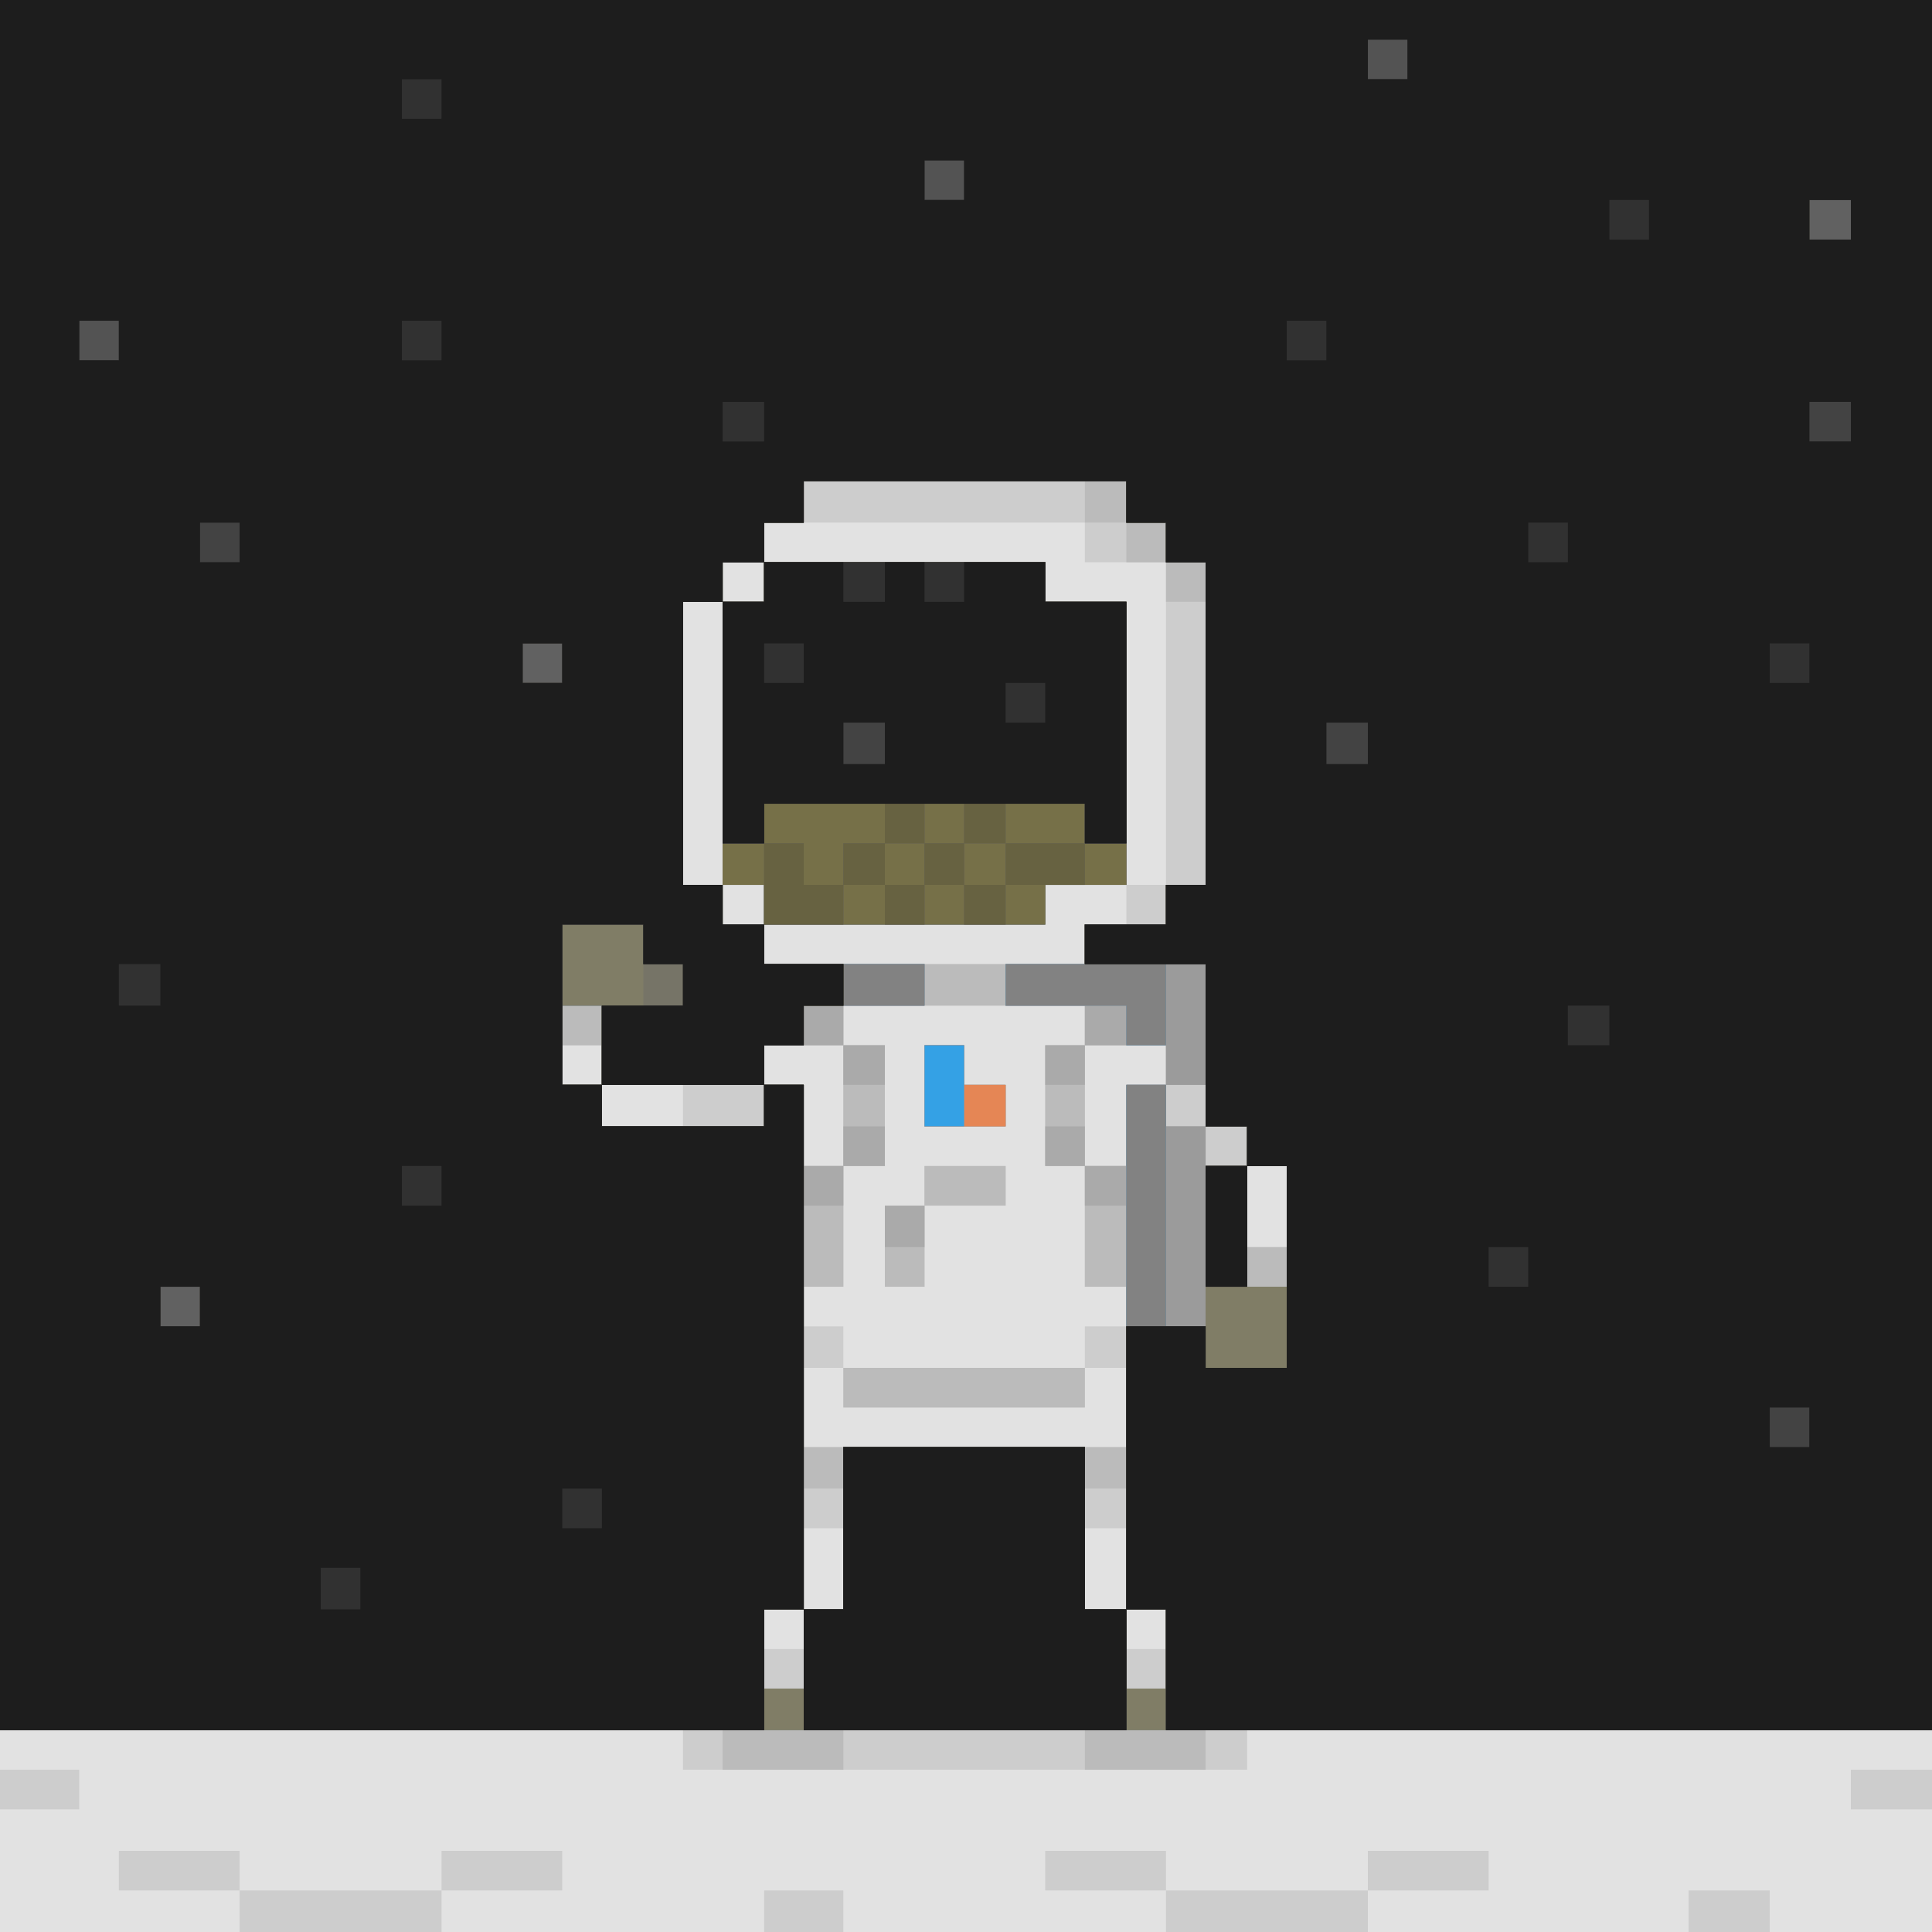 <?xml version="1.0" encoding="utf-8"?>
<!-- Generator: Adobe Illustrator 16.0.0, SVG Export Plug-In . SVG Version: 6.00 Build 0)  -->
<!DOCTYPE svg PUBLIC "-//W3C//DTD SVG 1.1//EN" "http://www.w3.org/Graphics/SVG/1.1/DTD/svg11.dtd">
<svg version="1.1"
	 id="svg3090" xmlns:dc="http://purl.org/dc/elements/1.1/" xmlns:cc="http://creativecommons.org/ns#" xmlns:rdf="http://www.w3.org/1999/02/22-rdf-syntax-ns#" xmlns:svg="http://www.w3.org/2000/svg"
	 xmlns="http://www.w3.org/2000/svg" xmlns:xlink="http://www.w3.org/1999/xlink" x="0px" y="0px" width="1024px" height="1024px"
	 viewBox="0 0 1024 1024" enable-background="new 0 0 1024 1024" xml:space="preserve">
<g id="g3100">
	<path id="path3134" fill="#E2E2E2" d="M0,512V0h512h512v512v512H512H0V512z"/>
	<path id="path3132" fill="#CDCDCD" d="M127,1013v-11H95H63v-10.5V981h32h32v10.5v10.5h53.5H234v-10.5V981h32h32v10.5v10.5h-32h-32
		v11v11h-53.5H127V1013z M405,1013v-11h21h21v11v11h-21h-21V1013z M618,1013v-11h-32h-32v-10.5V981h32h32v10.5v10.5h53.5H725v-10.5
		V981h32h32v10.5v10.5h-32h-32v11v11h-53.5H618V1013z M895,1013v-11h21.5H938v11v11h-21.5H895V1013z M0,948.5V938h21h21v10.5V959H21
		H0V948.5z M981,948.5V938h21.5h21.5v10.5V959h-21.5H981V948.5z M362,927.5V917H181H0V458.5V0h512h512v458.5V917H842.5H661v10.5V938
		H511.5H362V927.5z M426,863.5V853h10.5H447v-21.5V810h-10.5H426v21.5V853h-10.5H405v10.5V874h10.5H426V863.5z M618,863.5V853h-10.5
		H597v-21.5V810h-11h-11v21.5V853h11h11v10.5V874h10.5H618V863.5z M597,746v-21h-11h-11v-11v-11h11h11v-10.5V682h-11h-11v-32v-32h11
		h11v-21.5V575h10.5H618v-10.5V554h-21.5H575v-10.5V533h-64h-64v10.5V554h-21h-21v10.5V575h10.5H426v21.5V618h10.5H447v32v32h-10.5
		H426v10.5V703h10.5H447v11v11h-10.5H426v21v21h85.5H597V746z M447,735.5V725h64h64v10.5V746h-64h-64V735.5z M469,660.5V639h10.5
		H490v-10.5V618h21.5H533v10.5V639h-21.5H490v21.5V682h-10.5H469V660.5z M447,586v-32h11h11v32v32h-11h-11V586z M554,586v-32h10.5
		H575v32v32h-10.5H554V586z M490,575.5V554h10.5H511v10.5V575h11h11v11v11h-21.5H490V575.5z M682,639.5V618h-10.5H661v21.5V661h10.5
		H682V639.5z M362,586v-11h-21.5H319v-10.5V554h-10.5H298v10.5V575h10.5H319v11v11h21.5H362V586z M575,500.5V490h11h11v-10.5V469
		h10.5H618v-85.5V298h-21.5H575v-10.5V277h-85h-85v10.5V298h-11h-11v10.5V319h-10.5H362v75v75h10.5H383v10.5V490h11h11v10.5V511h85
		h85V500.5z M405,479.5V469h-11h-11v-75v-75h11h11v-10.5V298h74.5H554v10.5V319h21.5H597v75v75h-21.5H554v10.5V490h-74.5H405V479.5z
		"/>
	<path id="path3130" fill="#BBBBBB" d="M383,927.5V917H191.5H0V458.5V0h512h512v458.5V917H831.5H639v10.5V938h-32h-32v-10.5V917h-64
		h-64v10.5V938h-32h-32V927.5z M426,874v-21h10.5H447v-32v-32h-10.5H426v32v32h-10.5H405v21v21h10.5H426V874z M618,874v-21h-10.5
		H597v-32v-32h-11h-11v32v32h11h11v21v21h10.5H618V874z M597,724.5V682h-11h-11v-32v-32h11h11v-21.5V575h10.5H618v11v11h10.5H639
		v10.5V618h11h11v21.5V661h10.5H682v-21.5V618h-10.5H661v-10.5V597h-11h-11v-11v-11h-10.5H618v-10.5V554h-21.5H575v-10.5V533h-64
		h-64v10.5V554h-21h-21v10.5V575h-43h-43v-10.5V554h-10.5H298v10.5V575h10.5H319v11v11h43h43v-11v-11h10.5H426v21.5V618h10.5H447v32
		v32h-10.5H426v42.5V767h85.5H597V724.5z M447,735.5V725h64h64v10.5V746h-64h-64V735.5z M469,660.5V639h10.5H490v-10.5V618h21.5H533
		v10.5V639h-21.5H490v21.5V682h-10.5H469V660.5z M447,586v-32h11h11v32v32h-11h-11V586z M554,586v-32h10.5H575v32v32h-10.5H554V586z
		 M490,575.5V554h10.5H511v10.5V575h11h11v11v11h-21.5H490V575.5z M575,500.5V490h21.5H618v-10.5V469h10.5H639v-75v-75h-10.5H618
		v-10.5V298h-10.5H597v-10.5V277h-11h-11v-11v-11h-74.5H426v11v11h-10.5H405v10.5V298h-11h-11v10.5V319h-10.5H362v75v75h10.5H383
		v10.5V490h11h11v10.5V511h85h85V500.5z M405,479.5V469h-11h-11v-75v-75h11h11v-10.5V298h74.5H554v10.5V319h21.5H597v75v75h-21.5
		H554v10.5V490h-74.5H405V479.5z"/>
	<path id="path3128" fill="#AAAAAA" d="M0,458.5V0h512h512v458.5V917H512H0V458.5z M426,874v-21h10.5H447v-43v-43h64h64v43v43h11h11
		v21v21h10.5H618v-21v-21h-10.5H597V746V639h-11h-11v-10.5V618h11h11v-21.5V575h10.5H618v11v11h10.5H639v10.5V618h11h11v32v32h10.5
		H682v-32v-32h-10.5H661v-10.5V597h-11h-11v-11v-11h-10.5H618v-10.5V554h-21.5H575v-10.5V533h-21h-21v-11v-11h21h21v-10.5V490h21.5
		H618v-10.5V469h10.5H639v-85.5V298h-10.5H618v-10.5V277h-10.5H597v-11v-11h-85.5H426v11v11h-10.5H405v10.5V298h-11h-11v10.5V319
		h-10.5H362v75v75h10.5H383v10.5V490h11h11v10.5V511h42.5H490v11v11h-21.5H447v10.5V554h-21h-21v10.5V575h-43h-43v-21v-21h-10.5H298
		v21v21h10.5H319v11v11h43h43v-11v-11h10.5H426v21.5V618h10.5H447v10.5V639h-10.5H426v107v107h-10.5H405v21v21h10.5H426V874z
		 M469,650v-11h10.5H490v11v11h-10.5H469V650z M447,607.5V597h11h11v10.5V618h-11h-11V607.5z M554,607.5V597h10.5H575v10.5V618
		h-10.5H554V607.5z M490,575.5V554h10.5H511v10.5V575h11h11v11v11h-21.5H490V575.5z M447,564.5V554h11h11v10.5V575h-11h-11V564.5z
		 M554,564.5V554h10.5H575v10.5V575h-10.5H554V564.5z M405,479.5V469h-11h-11v-75v-75h11h11v-10.5V298h74.5H554v10.5V319h21.5H597
		v75v75h-21.5H554v10.5V490h-74.5H405V479.5z"/>
	<path id="path3126" fill="#9B9B9B" d="M0,458.5V0h512h512v458.5V917H512H0V458.5z M426,874v-21h10.5H447v-43v-43h64h64v43v43h11h11
		v21v21h10.5H618v-21v-21h-10.5H597V714V575h10.5H618v11v11h10.5H639v10.5V618h11h11v32v32h10.5H682v-32v-32h-10.5H661v-10.5V597
		h-11h-11v-11v-11h-10.5H618v-10.5V554h-10.5H597v-10.5V533h-32h-32v-11v-11h21h21v-10.5V490h21.5H618v-10.5V469h10.5H639v-85.5V298
		h-10.5H618v-10.5V277h-10.5H597v-11v-11h-85.5H426v11v11h-10.5H405v10.5V298h-11h-11v10.5V319h-10.5H362v75v75h10.5H383v10.5V490
		h11h11v10.5V511h42.5H490v11v11h-32h-32v10.5V554h-10.5H405v10.5V575h-43h-43v-21v-21h-10.5H298v21v21h10.5H319v11v11h43h43v-11
		v-11h10.5H426v139v139h-10.5H405v21v21h10.5H426V874z M490,575.5V554h10.5H511v10.5V575h11h11v11v11h-21.5H490V575.5z M405,479.5
		V469h-11h-11v-75v-75h11h11v-10.5V298h74.5H554v10.5V319h21.5H597v75v75h-21.5H554v10.5V490h-74.5H405V479.5z"/>
	<path id="path3124" fill="#E58655" d="M0,458.5V0h512h512v458.5V917H512H0V458.5z M426,874v-21h10.5H447v-43v-43h64h64v43v43h11h11
		v21v21h10.5H618v-21v-21h-10.5H597V714V575h10.5H618v64v64h10.5H639v-42.5V618h11h11v32v32h10.5H682v-32v-32h-10.5H661v-10.5V597
		h-11h-11v-43v-43h-10.5H618v21.5V554h-10.5H597v-10.5V533h-32h-32v-11v-11h21h21v-10.5V490h21.5H618v-10.5V469h10.5H639v-85.5V298
		h-10.5H618v-10.5V277h-10.5H597v-11v-11h-85.5H426v11v11h-10.5H405v10.5V298h-11h-11v10.5V319h-10.5H362v75v75h10.5H383v10.5V490
		h11h11v10.5V511h42.5H490v11v11h-32h-32v10.5V554h-10.5H405v10.5V575h-43h-43v-21v-21h-10.5H298v21v21h10.5H319v11v11h43h43v-11
		v-11h10.5H426v139v139h-10.5H405v21v21h10.5H426V874z M490,575.5V554h10.5H511v10.5V575h11h11v11v11h-21.5H490V575.5z M405,479.5
		V469h-11h-11v-75v-75h11h11v-10.5V298h74.5H554v10.5V319h21.5H597v75v75h-21.5H554v10.5V490h-74.5H405V479.5z"/>
	<path id="path3122" fill="#34A1E5" d="M0,458.5V0h512h512v458.5V917H512H0V458.5z M426,874v-21h10.5H447v-43v-43h64h64v43v43h11h11
		v21v21h10.5H618v-21v-21h-10.5H597V714V575h10.5H618v64v64h10.5H639v-42.5V618h11h11v32v32h10.5H682v-32v-32h-10.5H661v-10.5V597
		h-11h-11v-43v-43h-10.5H618v21.5V554h-10.5H597v-10.5V533h-32h-32v-11v-11h21h21v-10.5V490h21.5H618v-10.5V469h10.5H639v-85.5V298
		h-10.5H618v-10.5V277h-10.5H597v-11v-11h-85.5H426v11v11h-10.5H405v10.5V298h-11h-11v10.5V319h-10.5H362v75v75h10.5H383v10.5V490
		h11h11v10.5V511h42.5H490v11v11h-32h-32v10.5V554h-10.5H405v10.5V575h-43h-43v-21v-21h-10.5H298v21v21h10.5H319v11v11h43h43v-11
		v-11h10.5H426v139v139h-10.5H405v21v21h10.5H426V874z M490,575.5V554h10.5H511v21.5V597h-10.5H490V575.5z M405,479.5V469h-11h-11
		v-75v-75h11h11v-10.5V298h74.5H554v10.5V319h21.5H597v75v75h-21.5H554v10.5V490h-74.5H405V479.5z"/>
	<path id="path3120" fill="#828282" d="M0,458.5V0h512h512v458.5V917H512H0V458.5z M426,874v-21h10.5H447v-43v-43h64h64v43v43h11h11
		v21v21h10.5H618v-21v-21h-10.5H597V714V575h10.5H618v64v64h10.5H639v-42.5V618h11h11v32v32h10.5H682v-32v-32h-10.5H661v-10.5V597
		h-11h-11v-43v-43h-10.5H618v21.5V554h-10.5H597v-10.5V533h-32h-32v-11v-11h21h21v-10.5V490h21.5H618v-10.5V469h10.5H639v-85.5V298
		h-10.5H618v-10.5V277h-10.5H597v-11v-11h-85.5H426v11v11h-10.5H405v10.5V298h-11h-11v10.5V319h-10.5H362v75v75h10.5H383v10.5V490
		h11h11v10.5V511h42.5H490v11v11h-32h-32v10.5V554h-10.5H405v10.5V575h-43h-43v-21v-21h-10.5H298v21v21h10.5H319v11v11h43h43v-11
		v-11h10.5H426v139v139h-10.5H405v21v21h10.5H426V874z M405,479.5V469h-11h-11v-75v-75h11h11v-10.5V298h74.5H554v10.5V319h21.5H597
		v75v75h-21.5H554v10.5V490h-74.5H405V479.5z"/>
	<path id="path3118" fill="#807D66" d="M0,458.5V0h512h512v458.5V917H512H0V458.5z M426,874v-21h10.5H447v-43v-43h64h64v43v43h11h11
		v21v21h10.5H618v-21v-21h-10.5H597v-75v-75h21h21v-42.5V618h11h11v32v32h10.5H682v-32v-32h-10.5H661v-10.5V597h-11h-11v-43v-43h-32
		h-32v-10.5V490h21.5H618v-10.5V469h10.5H639v-85.5V298h-10.5H618v-10.5V277h-10.5H597v-11v-11h-85.5H426v11v11h-10.5H405v10.5V298
		h-11h-11v10.5V319h-10.5H362v75v75h10.5H383v10.5V490h11h11v10.5V511h21h21v11v11h-10.5H426v10.5V554h-10.5H405v10.5V575h-43h-43
		v-21v-21h-10.5H298v21v21h10.5H319v11v11h43h43v-11v-11h10.5H426v139v139h-10.5H405v21v21h10.5H426V874z M405,479.5V469h-11h-11
		v-75v-75h11h11v-10.5V298h74.5H554v10.5V319h21.5H597v75v75h-21.5H554v10.5V490h-74.5H405V479.5z"/>
	<path id="path3116" fill="#767467" d="M0,458.5V0h512h512v458.5V917H821H618v-32v-32h-10.5H597v32v32h-85.5H426v-32v-32h-10.5H405
		v32v32H202.5H0V458.5z M447,810v-43h64h64v43v43h11h11v-75v-75h21h21v11v11h21.5H682v-53.5V618h-10.5H661v-10.5V597h-11h-11v-43
		v-43h-32h-32v-10.5V490h21.5H618v-10.5V469h10.5H639v-85.5V298h-10.5H618v-10.5V277h-10.5H597v-11v-11h-85.5H426v11v11h-10.5H405
		v10.5V298h-11h-11v10.5V319h-10.5H362v75v75h10.5H383v10.5V490h11h11v10.5V511h21h21v11v11h-10.5H426v10.5V554h-10.5H405v10.5V575
		h-43h-43v-21v-21h11h11v-21.5V490h-21.5H298v42.5V575h10.5H319v11v11h43h43v-11v-11h10.5H426v139v139h10.5H447V810z M639,650v-32
		h11h11v32v32h-11h-11V650z M405,479.5V469h-11h-11v-75v-75h11h11v-10.5V298h74.5H554v10.5V319h21.5H597v75v75h-21.5H554v10.5V490
		h-74.5H405V479.5z"/>
	<path id="path3114" fill="#767048" d="M0,458.5V0h512h512v458.5V917H821H618v-32v-32h-10.5H597v32v32h-85.5H426v-32v-32h-10.5H405
		v32v32H202.5H0V458.5z M447,810v-43h64h64v43v43h11h11v-75v-75h21h21v11v11h21.5H682v-53.5V618h-10.5H661v-10.5V597h-11h-11v-43
		v-43h-32h-32v-10.5V490h21.5H618v-10.5V469h10.5H639v-85.5V298h-10.5H618v-10.5V277h-10.5H597v-11v-11h-85.5H426v11v11h-10.5H405
		v10.5V298h-11h-11v10.5V319h-10.5H362v75v75h10.5H383v10.5V490h11h11v10.5V511h21h21v11v11h-10.5H426v10.5V554h-10.5H405v10.5V575
		h-43h-43v-21v-21h21.5H362v-11v-11h-10.5H341v-10.5V490h-21.5H298v42.5V575h10.5H319v11v11h43h43v-11v-11h10.5H426v139v139h10.5
		H447V810z M639,650v-32h11h11v32v32h-11h-11V650z M405,479.5V469h-11h-11v-75v-75h11h11v-10.5V298h74.5H554v10.5V319h21.5H597v75
		v75h-21.5H554v10.5V490h-74.5H405V479.5z"/>
	<path id="path3112" fill="#616161" d="M0,458.5V0h512h512v458.5V917H821H618v-32v-32h-10.5H597v32v32h-85.5H426v-32v-32h-10.5H405
		v32v32H202.5H0V458.5z M447,810v-43h64h64v43v43h11h11v-75v-75h21h21v11v11h21.5H682v-53.5V618h-10.5H661v-10.5V597h-11h-11v-43
		v-43h-32h-32v-10.5V490h21.5H618v-10.5V469h10.5H639v-85.5V298h-10.5H618v-10.5V277h-10.5H597v-11v-11h-85.5H426v11v11h-10.5H405
		v10.5V298h-11h-11v10.5V319h-10.5H362v75v75h10.5H383v10.5V490h11h11v10.5V511h21h21v11v11h-10.5H426v10.5V554h-10.5H405v10.5V575
		h-43h-43v-21v-21h21.5H362v-11v-11h-10.5H341v-10.5V490h-21.5H298v42.5V575h10.5H319v11v11h43h43v-11v-11h10.5H426v139v139h10.5
		H447V810z M639,650v-32h11h11v32v32h-11h-11V650z M405,468.5V447h-11h-11v-64v-64h11h11v-10.5V298h74.5H554v10.5V319h21.5H597v64
		v64h-11h-11v11v11h-21h-21v10.5V490h-11h-11v-10.5V469h-10.5H490v10.5V490h-10.5H469v-10.5V469h-11h-11v10.5V490h-21h-21V468.5z
		 M447,458v-11h11h11v11v11h10.5H490v-11v-11h10.5H511v11v11h11h11v-11v-11h21h21v-10.5V426h-21h-21v10.5V447h-11h-11v-10.5V426
		h-10.5H490v10.5V447h-10.5H469v-10.5V426h-32h-32v10.5V447h10.5H426v11v11h10.5H447V458z"/>
	<path id="path3110" fill="#676241" d="M0,458.5V0h512h512v458.5V917H821H618v-32v-32h-10.5H597v32v32h-85.5H426v-32v-32h-10.5H405
		v32v32H202.5H0V458.5z M447,810v-43h64h64v43v43h11h11v-75v-75h21h21v11v11h21.5H682v-53.5V618h-10.5H661v-10.5V597h-11h-11v-43
		v-43h-32h-32v-10.5V490h21.5H618v-10.5V469h10.5H639v-85.5V298h-10.5H618v-10.5V277h-10.5H597v-11v-11h-85.5H426v11v11h-10.5H405
		v10.5V298h-11h-11v10.5V319h-10.5H362v75v75h10.5H383v10.5V490h11h11v10.5V511h21h21v11v11h-10.5H426v10.5V554h-10.5H405v10.5V575
		h-43h-43v-21v-21h21.5H362v-11v-11h-10.5H341v-10.5V490h-21.5H298v42.5V575h10.5H319v11v11h43h43v-11v-11h10.5H426v139v139h10.5
		H447V810z M639,650v-32h11h11v32v32h-11h-11V650z M405,468.5V447h-11h-11v-64v-64h11h11v-10.5V298h74.5H554v10.5V319h21.5H597v64
		v64h-11h-11v11v11h-21h-21v10.5V490h-11h-11v-10.5V469h-10.5H490v10.5V490h-10.5H469v-10.5V469h-11h-11v10.5V490h-21h-21V468.5z
		 M447,458v-11h11h11v11v11h10.5H490v-11v-11h10.5H511v11v11h11h11v-11v-11h21h21v-10.5V426h-21h-21v10.5V447h-11h-11v-10.5V426
		h-10.5H490v10.5V447h-10.5H469v-10.5V426h-32h-32v10.5V447h10.5H426v11v11h10.5H447V458z M106,692.5V682H95.5H85v10.5V703h10.5H106
		V692.5z M298,351.5V341h-10.5H277v10.5V362h10.5H298V351.5z M981,116.5V106h-11h-11v10.5V127h11h11V116.5z"/>
	<path id="path3108" fill="#535353" d="M0,458.5V0h512h512v458.5V917H821H618v-32v-32h-10.5H597v32v32h-85.5H426v-32v-32h-10.5H405
		v32v32H202.5H0V458.5z M447,810v-43h64h64v43v43h11h11v-75v-75h21h21v11v11h21.5H682v-53.5V618h-10.5H661v-10.5V597h-11h-11v-43
		v-43h-32h-32v-10.5V490h21.5H618v-10.5V469h10.5H639v-85.5V298h-10.5H618v-10.5V277h-10.5H597v-11v-11h-85.5H426v11v11h-10.5H405
		v10.5V298h-11h-11v10.5V319h-10.5H362v75v75h10.5H383v10.5V490h11h11v10.5V511h21h21v11v11h-10.5H426v10.5V554h-10.5H405v10.5V575
		h-43h-43v-21v-21h21.5H362v-11v-11h-10.5H341v-10.5V490h-21.5H298v42.5V575h10.5H319v11v11h43h43v-11v-11h10.5H426v139v139h10.5
		H447V810z M639,650v-32h11h11v32v32h-11h-11V650z M383,383v-64h11h11v-10.5V298h74.5H554v10.5V319h21.5H597v64v64h-11h-11v-10.5
		V426h-85h-85v10.5V447h-11h-11V383z M106,692.5V682H95.5H85v10.5V703h10.5H106V692.5z M298,351.5V341h-10.5H277v10.5V362h10.5H298
		V351.5z M981,116.5V106h-11h-11v10.5V127h11h11V116.5z"/>
	<path id="path3106" fill="#434343" d="M0,458.5V0h512h512v458.5V917H821H618v-32v-32h-10.5H597v32v32h-85.5H426v-32v-32h-10.5H405
		v32v32H202.5H0V458.5z M447,810v-43h64h64v43v43h11h11v-75v-75h21h21v11v11h21.5H682v-53.5V618h-10.5H661v-10.5V597h-11h-11v-43
		v-43h-32h-32v-10.5V490h21.5H618v-10.5V469h10.5H639v-85.5V298h-10.5H618v-10.5V277h-10.5H597v-11v-11h-85.5H426v11v11h-10.5H405
		v10.5V298h-11h-11v10.5V319h-10.5H362v75v75h10.5H383v10.5V490h11h11v10.5V511h21h21v11v11h-10.5H426v10.5V554h-10.5H405v10.5V575
		h-43h-43v-21v-21h21.5H362v-11v-11h-10.5H341v-10.5V490h-21.5H298v42.5V575h10.5H319v11v11h43h43v-11v-11h10.5H426v139v139h10.5
		H447V810z M639,650v-32h11h11v32v32h-11h-11V650z M383,383v-64h11h11v-10.5V298h74.5H554v10.5V319h21.5H597v64v64h-11h-11v-10.5
		V426h-85h-85v10.5V447h-11h-11V383z M106,692.5V682H95.5H85v10.5V703h10.5H106V692.5z M298,351.5V341h-10.5H277v10.5V362h10.5H298
		V351.5z M63,180.5V170H52.5H42v10.5V191h10.5H63V180.5z M981,116.5V106h-11h-11v10.5V127h11h11V116.5z M511,95.5V85h-10.5H490v10.5
		V106h10.5H511V95.5z M746,31.5V21h-10.5H725v10.5V42h10.5H746V31.5z"/>
	<path id="path3104" fill="#313131" d="M0,458.5V0h512h512v458.5V917H821H618v-32v-32h-10.5H597v32v32h-85.5H426v-32v-32h-10.5H405
		v32v32H202.5H0V458.5z M447,810v-43h64h64v43v43h11h11v-75v-75h21h21v11v11h21.5H682v-53.5V618h-10.5H661v-10.5V597h-11h-11v-43
		v-43h-32h-32v-10.5V490h21.5H618v-10.5V469h10.5H639v-85.5V298h-10.5H618v-10.5V277h-10.5H597v-11v-11h-85.5H426v11v11h-10.5H405
		v10.5V298h-11h-11v10.5V319h-10.5H362v75v75h10.5H383v10.5V490h11h11v10.5V511h21h21v11v11h-10.5H426v10.5V554h-10.5H405v10.5V575
		h-43h-43v-21v-21h21.5H362v-11v-11h-10.5H341v-10.5V490h-21.5H298v42.5V575h10.5H319v11v11h43h43v-11v-11h10.5H426v139v139h10.5
		H447V810z M639,650v-32h11h11v32v32h-11h-11V650z M383,383v-64h11h11v-10.5V298h74.5H554v10.5V319h21.5H597v64v64h-11h-11v-10.5
		V426h-85h-85v10.5V447h-11h-11V383z M469,394v-11h-11h-11v11v11h11h11V394z M959,756.5V746h-10.5H938v10.5V767h10.5H959V756.5z
		 M106,692.5V682H95.5H85v10.5V703h10.5H106V692.5z M725,394v-11h-11h-11v11v11h11h11V394z M298,351.5V341h-10.5H277v10.5V362h10.5
		H298V351.5z M127,287.5V277h-10.5H106v10.5V298h10.5H127V287.5z M981,223.5V213h-11h-11v10.5V234h11h11V223.5z M63,180.5V170H52.5
		H42v10.5V191h10.5H63V180.5z M981,116.5V106h-11h-11v10.5V127h11h11V116.5z M511,95.5V85h-10.5H490v10.5V106h10.5H511V95.5z
		 M746,31.5V21h-10.5H725v10.5V42h10.5H746V31.5z"/>
	<path id="path3102" fill="#1D1D1D" d="M0,458.5V0h512h512v458.5V917H821H618v-32v-32h-10.5H597v32v32h-85.5H426v-32v-32h-10.5H405
		v32v32H202.5H0V458.5z M191,842v-11h-10.5H170v11v11h10.5H191V842z M447,810v-43h64h64v43v43h11h11v-75v-75h21h21v11v11h21.5H682
		v-53.5V618h-10.5H661v-10.5V597h-11h-11v-43v-43h-32h-32v-10.5V490h21.5H618v-10.5V469h10.5H639v-85.5V298h-10.5H618v-10.5V277
		h-10.5H597v-11v-11h-85.5H426v11v11h-10.5H405v10.5V298h-11h-11v10.5V319h-10.5H362v75v75h10.5H383v10.5V490h11h11v10.5V511h21h21
		v11v11h-10.5H426v10.5V554h-10.5H405v10.5V575h-43h-43v-21v-21h21.5H362v-11v-11h-10.5H341v-10.5V490h-21.5H298v42.5V575h10.5H319
		v11v11h43h43v-11v-11h10.5H426v139v139h10.5H447V810z M639,650v-32h11h11v32v32h-11h-11V650z M383,383v-64h11h11v-10.5V298h21h21
		v10.5V319h11h11v-10.5V298h10.5H490v10.5V319h10.5H511v-10.5V298h21.5H554v10.5V319h21.5H597v64v64h-11h-11v-10.5V426h-85h-85v10.5
		V447h-11h-11V383z M469,394v-11h-11h-11v11v11h11h11V394z M554,372.5V362h-10.5H533v10.5V383h10.5H554V372.5z M426,351.5V341h-10.5
		H405v10.5V362h10.5H426V351.5z M319,799.5V789h-10.5H298v10.5V810h10.5H319V799.5z M959,756.5V746h-10.5H938v10.5V767h10.5H959
		V756.5z M106,692.5V682H95.5H85v10.5V703h10.5H106V692.5z M810,671.5V661h-10.5H789v10.5V682h10.5H810V671.5z M234,628.5V618h-10.5
		H213v10.5V639h10.5H234V628.5z M853,543.5V533h-11h-11v10.5V554h11h11V543.5z M85,522v-11H74H63v11v11h11h11V522z M725,394v-11h-11
		h-11v11v11h11h11V394z M298,351.5V341h-10.5H277v10.5V362h10.5H298V351.5z M959,351.5V341h-10.5H938v10.5V362h10.5H959V351.5z
		 M127,287.5V277h-10.5H106v10.5V298h10.5H127V287.5z M831,287.5V277h-10.5H810v10.5V298h10.5H831V287.5z M405,223.5V213h-11h-11
		v10.5V234h11h11V223.5z M981,223.5V213h-11h-11v10.5V234h11h11V223.5z M63,180.5V170H52.5H42v10.5V191h10.5H63V180.5z M234,180.5
		V170h-10.5H213v10.5V191h10.5H234V180.5z M703,180.5V170h-10.5H682v10.5V191h10.5H703V180.5z M874,116.5V106h-10.5H853v10.5V127
		h10.5H874V116.5z M981,116.5V106h-11h-11v10.5V127h11h11V116.5z M511,95.5V85h-10.5H490v10.5V106h10.5H511V95.5z M234,52.5V42
		h-10.5H213v10.5V63h10.5H234V52.5z M746,31.5V21h-10.5H725v10.5V42h10.5H746V31.5z"/>
</g>
</svg>
